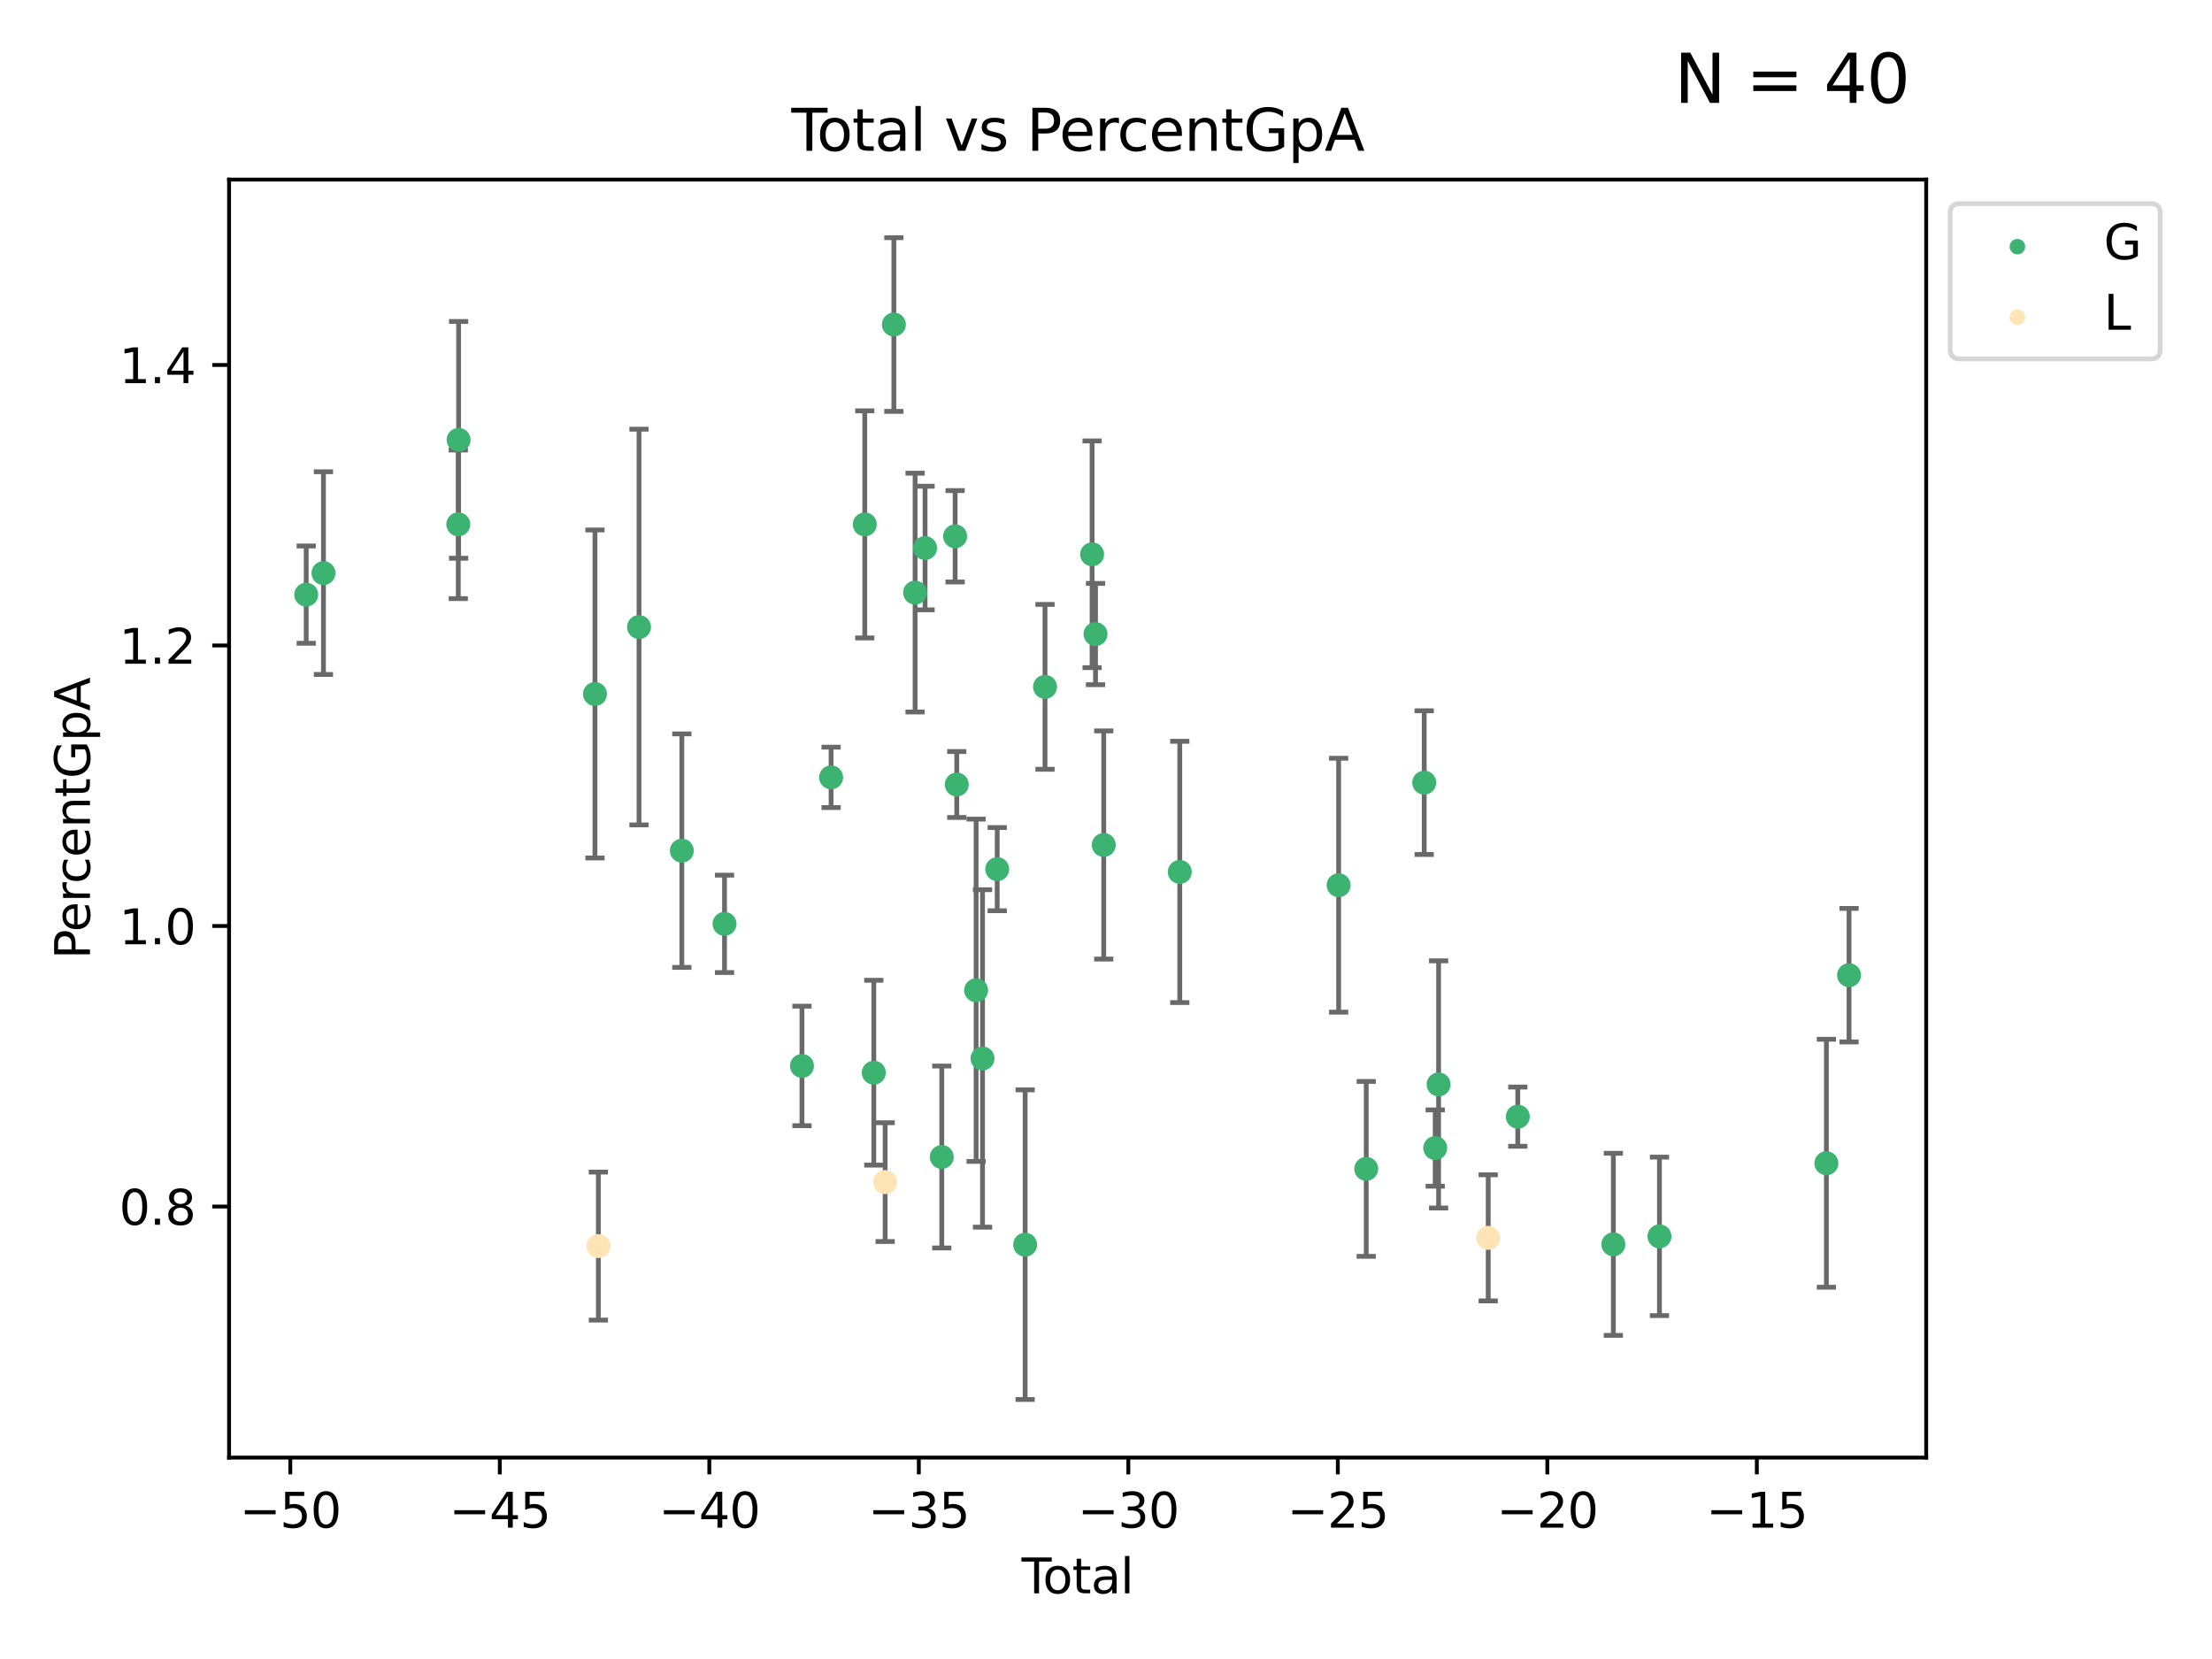<?xml version="1.0" encoding="utf-8" standalone="no"?>
<!DOCTYPE svg PUBLIC "-//W3C//DTD SVG 1.1//EN"
  "http://www.w3.org/Graphics/SVG/1.1/DTD/svg11.dtd">
<svg xmlns:xlink="http://www.w3.org/1999/xlink" width="460.8pt" height="345.6pt" viewBox="0 0 460.8 345.6" xmlns="http://www.w3.org/2000/svg" version="1.1">
 <defs>
  <style type="text/css">*{stroke-linejoin: round; stroke-linecap: butt}</style>
 </defs>
 <g id="figure_1">
  <g id="patch_1">
   <path d="M 0 345.6 
L 460.8 345.6 
L 460.8 0 
L 0 0 
z
" style="fill: #ffffff"/>
  </g>
  <g id="axes_1">
   <g id="patch_2">
    <path d="M 47.72 303.64 
L 401.26 303.64 
L 401.26 37.411 
L 47.72 37.411 
z
" style="fill: #ffffff"/>
   </g>
   <g id="PathCollection_1">
    <defs>
     <path id="ma5ce9d869f" d="M 0 1.118 
C 0.297 1.118 0.581 1 0.791 0.791 
C 1 0.581 1.118 0.297 1.118 0 
C 1.118 -0.297 1 -0.581 0.791 -0.791 
C 0.581 -1 0.297 -1.118 0 -1.118 
C -0.297 -1.118 -0.581 -1 -0.791 -0.791 
C -1 -0.581 -1.118 -0.297 -1.118 0 
C -1.118 0.297 -1 0.581 -0.791 0.791 
C -0.581 1 -0.297 1.118 0 1.118 
z
" style="stroke: #3cb371"/>
    </defs>
    <g clip-path="url(#pc5ca523299)">
     <use xlink:href="#ma5ce9d869f" x="63.79" y="123.872" style="fill: #3cb371; stroke: #3cb371"/>
     <use xlink:href="#ma5ce9d869f" x="67.381" y="119.387" style="fill: #3cb371; stroke: #3cb371"/>
     <use xlink:href="#ma5ce9d869f" x="95.468" y="109.229" style="fill: #3cb371; stroke: #3cb371"/>
     <use xlink:href="#ma5ce9d869f" x="95.535" y="91.63" style="fill: #3cb371; stroke: #3cb371"/>
     <use xlink:href="#ma5ce9d869f" x="123.943" y="144.568" style="fill: #3cb371; stroke: #3cb371"/>
     <use xlink:href="#ma5ce9d869f" x="133.118" y="130.623" style="fill: #3cb371; stroke: #3cb371"/>
     <use xlink:href="#ma5ce9d869f" x="142.038" y="177.207" style="fill: #3cb371; stroke: #3cb371"/>
     <use xlink:href="#ma5ce9d869f" x="150.931" y="192.454" style="fill: #3cb371; stroke: #3cb371"/>
     <use xlink:href="#ma5ce9d869f" x="167.065" y="222.054" style="fill: #3cb371; stroke: #3cb371"/>
     <use xlink:href="#ma5ce9d869f" x="173.134" y="161.938" style="fill: #3cb371; stroke: #3cb371"/>
     <use xlink:href="#ma5ce9d869f" x="180.151" y="109.24" style="fill: #3cb371; stroke: #3cb371"/>
     <use xlink:href="#ma5ce9d869f" x="182.029" y="223.459" style="fill: #3cb371; stroke: #3cb371"/>
     <use xlink:href="#ma5ce9d869f" x="186.208" y="67.604" style="fill: #3cb371; stroke: #3cb371"/>
     <use xlink:href="#ma5ce9d869f" x="190.633" y="123.449" style="fill: #3cb371; stroke: #3cb371"/>
     <use xlink:href="#ma5ce9d869f" x="192.708" y="114.166" style="fill: #3cb371; stroke: #3cb371"/>
     <use xlink:href="#ma5ce9d869f" x="196.189" y="241.024" style="fill: #3cb371; stroke: #3cb371"/>
     <use xlink:href="#ma5ce9d869f" x="198.97" y="111.717" style="fill: #3cb371; stroke: #3cb371"/>
     <use xlink:href="#ma5ce9d869f" x="199.313" y="163.427" style="fill: #3cb371; stroke: #3cb371"/>
     <use xlink:href="#ma5ce9d869f" x="203.342" y="206.291" style="fill: #3cb371; stroke: #3cb371"/>
     <use xlink:href="#ma5ce9d869f" x="204.675" y="220.493" style="fill: #3cb371; stroke: #3cb371"/>
     <use xlink:href="#ma5ce9d869f" x="207.737" y="181.058" style="fill: #3cb371; stroke: #3cb371"/>
     <use xlink:href="#ma5ce9d869f" x="213.553" y="259.29" style="fill: #3cb371; stroke: #3cb371"/>
     <use xlink:href="#ma5ce9d869f" x="217.694" y="143.083" style="fill: #3cb371; stroke: #3cb371"/>
     <use xlink:href="#ma5ce9d869f" x="227.504" y="115.469" style="fill: #3cb371; stroke: #3cb371"/>
     <use xlink:href="#ma5ce9d869f" x="228.216" y="132.085" style="fill: #3cb371; stroke: #3cb371"/>
     <use xlink:href="#ma5ce9d869f" x="229.931" y="176.025" style="fill: #3cb371; stroke: #3cb371"/>
     <use xlink:href="#ma5ce9d869f" x="245.768" y="181.639" style="fill: #3cb371; stroke: #3cb371"/>
     <use xlink:href="#ma5ce9d869f" x="278.862" y="184.404" style="fill: #3cb371; stroke: #3cb371"/>
     <use xlink:href="#ma5ce9d869f" x="284.612" y="243.496" style="fill: #3cb371; stroke: #3cb371"/>
     <use xlink:href="#ma5ce9d869f" x="296.691" y="163.037" style="fill: #3cb371; stroke: #3cb371"/>
     <use xlink:href="#ma5ce9d869f" x="298.981" y="239.157" style="fill: #3cb371; stroke: #3cb371"/>
     <use xlink:href="#ma5ce9d869f" x="299.686" y="225.904" style="fill: #3cb371; stroke: #3cb371"/>
     <use xlink:href="#ma5ce9d869f" x="316.184" y="232.623" style="fill: #3cb371; stroke: #3cb371"/>
     <use xlink:href="#ma5ce9d869f" x="336.092" y="259.217" style="fill: #3cb371; stroke: #3cb371"/>
     <use xlink:href="#ma5ce9d869f" x="345.697" y="257.557" style="fill: #3cb371; stroke: #3cb371"/>
     <use xlink:href="#ma5ce9d869f" x="380.469" y="242.326" style="fill: #3cb371; stroke: #3cb371"/>
     <use xlink:href="#ma5ce9d869f" x="385.19" y="203.147" style="fill: #3cb371; stroke: #3cb371"/>
    </g>
   </g>
   <g id="PathCollection_2">
    <defs>
     <path id="mb5cba0eeae" d="M 0 1.118 
C 0.297 1.118 0.581 1 0.791 0.791 
C 1 0.581 1.118 0.297 1.118 0 
C 1.118 -0.297 1 -0.581 0.791 -0.791 
C 0.581 -1 0.297 -1.118 0 -1.118 
C -0.297 -1.118 -0.581 -1 -0.791 -0.791 
C -1 -0.581 -1.118 -0.297 -1.118 0 
C -1.118 0.297 -1 0.581 -0.791 0.791 
C -0.581 1 -0.297 1.118 0 1.118 
z
" style="stroke: #ffe4b5"/>
    </defs>
    <g clip-path="url(#pc5ca523299)">
     <use xlink:href="#mb5cba0eeae" x="124.649" y="259.583" style="fill: #ffe4b5; stroke: #ffe4b5"/>
     <use xlink:href="#mb5cba0eeae" x="184.394" y="246.254" style="fill: #ffe4b5; stroke: #ffe4b5"/>
     <use xlink:href="#mb5cba0eeae" x="310.023" y="257.868" style="fill: #ffe4b5; stroke: #ffe4b5"/>
    </g>
   </g>
   <g id="matplotlib.axis_1">
    <g id="xtick_1">
     <g id="line2d_1">
      <defs>
       <path id="m03cae0787f" d="M 0 0 
L 0 3.5 
" style="stroke: #000000; stroke-width: 0.8"/>
      </defs>
      <g>
       <use xlink:href="#m03cae0787f" x="60.476" y="303.64" style="stroke: #000000; stroke-width: 0.8"/>
      </g>
     </g>
     <g id="text_1">
      <!-- −50 -->
      <g transform="translate(49.923 318.238)scale(0.1 -0.1)">
       <defs>
        <path id="DejaVuSans-2212" d="M 678 2272 
L 4684 2272 
L 4684 1741 
L 678 1741 
L 678 2272 
z
" transform="scale(0.016)"/>
        <path id="DejaVuSans-35" d="M 691 4666 
L 3169 4666 
L 3169 4134 
L 1269 4134 
L 1269 2991 
Q 1406 3038 1543 3061 
Q 1681 3084 1819 3084 
Q 2600 3084 3056 2656 
Q 3513 2228 3513 1497 
Q 3513 744 3044 326 
Q 2575 -91 1722 -91 
Q 1428 -91 1123 -41 
Q 819 9 494 109 
L 494 744 
Q 775 591 1075 516 
Q 1375 441 1709 441 
Q 2250 441 2565 725 
Q 2881 1009 2881 1497 
Q 2881 1984 2565 2268 
Q 2250 2553 1709 2553 
Q 1456 2553 1204 2497 
Q 953 2441 691 2322 
L 691 4666 
z
" transform="scale(0.016)"/>
        <path id="DejaVuSans-30" d="M 2034 4250 
Q 1547 4250 1301 3770 
Q 1056 3291 1056 2328 
Q 1056 1369 1301 889 
Q 1547 409 2034 409 
Q 2525 409 2770 889 
Q 3016 1369 3016 2328 
Q 3016 3291 2770 3770 
Q 2525 4250 2034 4250 
z
M 2034 4750 
Q 2819 4750 3233 4129 
Q 3647 3509 3647 2328 
Q 3647 1150 3233 529 
Q 2819 -91 2034 -91 
Q 1250 -91 836 529 
Q 422 1150 422 2328 
Q 422 3509 836 4129 
Q 1250 4750 2034 4750 
z
" transform="scale(0.016)"/>
       </defs>
       <use xlink:href="#DejaVuSans-2212"/>
       <use xlink:href="#DejaVuSans-35" x="83.789"/>
       <use xlink:href="#DejaVuSans-30" x="147.412"/>
      </g>
     </g>
    </g>
    <g id="xtick_2">
     <g id="line2d_2">
      <g>
       <use xlink:href="#m03cae0787f" x="104.119" y="303.64" style="stroke: #000000; stroke-width: 0.8"/>
      </g>
     </g>
     <g id="text_2">
      <!-- −45 -->
      <g transform="translate(93.567 318.238)scale(0.1 -0.1)">
       <defs>
        <path id="DejaVuSans-34" d="M 2419 4116 
L 825 1625 
L 2419 1625 
L 2419 4116 
z
M 2253 4666 
L 3047 4666 
L 3047 1625 
L 3713 1625 
L 3713 1100 
L 3047 1100 
L 3047 0 
L 2419 0 
L 2419 1100 
L 313 1100 
L 313 1709 
L 2253 4666 
z
" transform="scale(0.016)"/>
       </defs>
       <use xlink:href="#DejaVuSans-2212"/>
       <use xlink:href="#DejaVuSans-34" x="83.789"/>
       <use xlink:href="#DejaVuSans-35" x="147.412"/>
      </g>
     </g>
    </g>
    <g id="xtick_3">
     <g id="line2d_3">
      <g>
       <use xlink:href="#m03cae0787f" x="147.763" y="303.64" style="stroke: #000000; stroke-width: 0.8"/>
      </g>
     </g>
     <g id="text_3">
      <!-- −40 -->
      <g transform="translate(137.21 318.238)scale(0.1 -0.1)">
       <use xlink:href="#DejaVuSans-2212"/>
       <use xlink:href="#DejaVuSans-34" x="83.789"/>
       <use xlink:href="#DejaVuSans-30" x="147.412"/>
      </g>
     </g>
    </g>
    <g id="xtick_4">
     <g id="line2d_4">
      <g>
       <use xlink:href="#m03cae0787f" x="191.406" y="303.64" style="stroke: #000000; stroke-width: 0.8"/>
      </g>
     </g>
     <g id="text_4">
      <!-- −35 -->
      <g transform="translate(180.854 318.238)scale(0.1 -0.1)">
       <defs>
        <path id="DejaVuSans-33" d="M 2597 2516 
Q 3050 2419 3304 2112 
Q 3559 1806 3559 1356 
Q 3559 666 3084 287 
Q 2609 -91 1734 -91 
Q 1441 -91 1130 -33 
Q 819 25 488 141 
L 488 750 
Q 750 597 1062 519 
Q 1375 441 1716 441 
Q 2309 441 2620 675 
Q 2931 909 2931 1356 
Q 2931 1769 2642 2001 
Q 2353 2234 1838 2234 
L 1294 2234 
L 1294 2753 
L 1863 2753 
Q 2328 2753 2575 2939 
Q 2822 3125 2822 3475 
Q 2822 3834 2567 4026 
Q 2313 4219 1838 4219 
Q 1578 4219 1281 4162 
Q 984 4106 628 3988 
L 628 4550 
Q 988 4650 1302 4700 
Q 1616 4750 1894 4750 
Q 2613 4750 3031 4423 
Q 3450 4097 3450 3541 
Q 3450 3153 3228 2886 
Q 3006 2619 2597 2516 
z
" transform="scale(0.016)"/>
       </defs>
       <use xlink:href="#DejaVuSans-2212"/>
       <use xlink:href="#DejaVuSans-33" x="83.789"/>
       <use xlink:href="#DejaVuSans-35" x="147.412"/>
      </g>
     </g>
    </g>
    <g id="xtick_5">
     <g id="line2d_5">
      <g>
       <use xlink:href="#m03cae0787f" x="235.05" y="303.64" style="stroke: #000000; stroke-width: 0.8"/>
      </g>
     </g>
     <g id="text_5">
      <!-- −30 -->
      <g transform="translate(224.497 318.238)scale(0.1 -0.1)">
       <use xlink:href="#DejaVuSans-2212"/>
       <use xlink:href="#DejaVuSans-33" x="83.789"/>
       <use xlink:href="#DejaVuSans-30" x="147.412"/>
      </g>
     </g>
    </g>
    <g id="xtick_6">
     <g id="line2d_6">
      <g>
       <use xlink:href="#m03cae0787f" x="278.693" y="303.64" style="stroke: #000000; stroke-width: 0.8"/>
      </g>
     </g>
     <g id="text_6">
      <!-- −25 -->
      <g transform="translate(268.141 318.238)scale(0.1 -0.1)">
       <defs>
        <path id="DejaVuSans-32" d="M 1228 531 
L 3431 531 
L 3431 0 
L 469 0 
L 469 531 
Q 828 903 1448 1529 
Q 2069 2156 2228 2338 
Q 2531 2678 2651 2914 
Q 2772 3150 2772 3378 
Q 2772 3750 2511 3984 
Q 2250 4219 1831 4219 
Q 1534 4219 1204 4116 
Q 875 4013 500 3803 
L 500 4441 
Q 881 4594 1212 4672 
Q 1544 4750 1819 4750 
Q 2544 4750 2975 4387 
Q 3406 4025 3406 3419 
Q 3406 3131 3298 2873 
Q 3191 2616 2906 2266 
Q 2828 2175 2409 1742 
Q 1991 1309 1228 531 
z
" transform="scale(0.016)"/>
       </defs>
       <use xlink:href="#DejaVuSans-2212"/>
       <use xlink:href="#DejaVuSans-32" x="83.789"/>
       <use xlink:href="#DejaVuSans-35" x="147.412"/>
      </g>
     </g>
    </g>
    <g id="xtick_7">
     <g id="line2d_7">
      <g>
       <use xlink:href="#m03cae0787f" x="322.336" y="303.64" style="stroke: #000000; stroke-width: 0.8"/>
      </g>
     </g>
     <g id="text_7">
      <!-- −20 -->
      <g transform="translate(311.784 318.238)scale(0.1 -0.1)">
       <use xlink:href="#DejaVuSans-2212"/>
       <use xlink:href="#DejaVuSans-32" x="83.789"/>
       <use xlink:href="#DejaVuSans-30" x="147.412"/>
      </g>
     </g>
    </g>
    <g id="xtick_8">
     <g id="line2d_8">
      <g>
       <use xlink:href="#m03cae0787f" x="365.98" y="303.64" style="stroke: #000000; stroke-width: 0.8"/>
      </g>
     </g>
     <g id="text_8">
      <!-- −15 -->
      <g transform="translate(355.428 318.238)scale(0.1 -0.1)">
       <defs>
        <path id="DejaVuSans-31" d="M 794 531 
L 1825 531 
L 1825 4091 
L 703 3866 
L 703 4441 
L 1819 4666 
L 2450 4666 
L 2450 531 
L 3481 531 
L 3481 0 
L 794 0 
L 794 531 
z
" transform="scale(0.016)"/>
       </defs>
       <use xlink:href="#DejaVuSans-2212"/>
       <use xlink:href="#DejaVuSans-31" x="83.789"/>
       <use xlink:href="#DejaVuSans-35" x="147.412"/>
      </g>
     </g>
    </g>
    <g id="text_9">
     <!-- Total -->
     <g transform="translate(212.813 331.917)scale(0.1 -0.1)">
      <defs>
       <path id="DejaVuSans-54" d="M -19 4666 
L 3928 4666 
L 3928 4134 
L 2272 4134 
L 2272 0 
L 1638 0 
L 1638 4134 
L -19 4134 
L -19 4666 
z
" transform="scale(0.016)"/>
       <path id="DejaVuSans-6f" d="M 1959 3097 
Q 1497 3097 1228 2736 
Q 959 2375 959 1747 
Q 959 1119 1226 758 
Q 1494 397 1959 397 
Q 2419 397 2687 759 
Q 2956 1122 2956 1747 
Q 2956 2369 2687 2733 
Q 2419 3097 1959 3097 
z
M 1959 3584 
Q 2709 3584 3137 3096 
Q 3566 2609 3566 1747 
Q 3566 888 3137 398 
Q 2709 -91 1959 -91 
Q 1206 -91 779 398 
Q 353 888 353 1747 
Q 353 2609 779 3096 
Q 1206 3584 1959 3584 
z
" transform="scale(0.016)"/>
       <path id="DejaVuSans-74" d="M 1172 4494 
L 1172 3500 
L 2356 3500 
L 2356 3053 
L 1172 3053 
L 1172 1153 
Q 1172 725 1289 603 
Q 1406 481 1766 481 
L 2356 481 
L 2356 0 
L 1766 0 
Q 1100 0 847 248 
Q 594 497 594 1153 
L 594 3053 
L 172 3053 
L 172 3500 
L 594 3500 
L 594 4494 
L 1172 4494 
z
" transform="scale(0.016)"/>
       <path id="DejaVuSans-61" d="M 2194 1759 
Q 1497 1759 1228 1600 
Q 959 1441 959 1056 
Q 959 750 1161 570 
Q 1363 391 1709 391 
Q 2188 391 2477 730 
Q 2766 1069 2766 1631 
L 2766 1759 
L 2194 1759 
z
M 3341 1997 
L 3341 0 
L 2766 0 
L 2766 531 
Q 2569 213 2275 61 
Q 1981 -91 1556 -91 
Q 1019 -91 701 211 
Q 384 513 384 1019 
Q 384 1609 779 1909 
Q 1175 2209 1959 2209 
L 2766 2209 
L 2766 2266 
Q 2766 2663 2505 2880 
Q 2244 3097 1772 3097 
Q 1472 3097 1187 3025 
Q 903 2953 641 2809 
L 641 3341 
Q 956 3463 1253 3523 
Q 1550 3584 1831 3584 
Q 2591 3584 2966 3190 
Q 3341 2797 3341 1997 
z
" transform="scale(0.016)"/>
       <path id="DejaVuSans-6c" d="M 603 4863 
L 1178 4863 
L 1178 0 
L 603 0 
L 603 4863 
z
" transform="scale(0.016)"/>
      </defs>
      <use xlink:href="#DejaVuSans-54"/>
      <use xlink:href="#DejaVuSans-6f" x="44.084"/>
      <use xlink:href="#DejaVuSans-74" x="105.266"/>
      <use xlink:href="#DejaVuSans-61" x="144.475"/>
      <use xlink:href="#DejaVuSans-6c" x="205.754"/>
     </g>
    </g>
   </g>
   <g id="matplotlib.axis_2">
    <g id="ytick_1">
     <g id="line2d_9">
      <defs>
       <path id="mda17c8a460" d="M 0 0 
L -3.5 0 
" style="stroke: #000000; stroke-width: 0.8"/>
      </defs>
      <g>
       <use xlink:href="#mda17c8a460" x="47.72" y="251.345" style="stroke: #000000; stroke-width: 0.8"/>
      </g>
     </g>
     <g id="text_10">
      <!-- 0.8 -->
      <g transform="translate(24.817 255.144)scale(0.1 -0.1)">
       <defs>
        <path id="DejaVuSans-2e" d="M 684 794 
L 1344 794 
L 1344 0 
L 684 0 
L 684 794 
z
" transform="scale(0.016)"/>
        <path id="DejaVuSans-38" d="M 2034 2216 
Q 1584 2216 1326 1975 
Q 1069 1734 1069 1313 
Q 1069 891 1326 650 
Q 1584 409 2034 409 
Q 2484 409 2743 651 
Q 3003 894 3003 1313 
Q 3003 1734 2745 1975 
Q 2488 2216 2034 2216 
z
M 1403 2484 
Q 997 2584 770 2862 
Q 544 3141 544 3541 
Q 544 4100 942 4425 
Q 1341 4750 2034 4750 
Q 2731 4750 3128 4425 
Q 3525 4100 3525 3541 
Q 3525 3141 3298 2862 
Q 3072 2584 2669 2484 
Q 3125 2378 3379 2068 
Q 3634 1759 3634 1313 
Q 3634 634 3220 271 
Q 2806 -91 2034 -91 
Q 1263 -91 848 271 
Q 434 634 434 1313 
Q 434 1759 690 2068 
Q 947 2378 1403 2484 
z
M 1172 3481 
Q 1172 3119 1398 2916 
Q 1625 2713 2034 2713 
Q 2441 2713 2670 2916 
Q 2900 3119 2900 3481 
Q 2900 3844 2670 4047 
Q 2441 4250 2034 4250 
Q 1625 4250 1398 4047 
Q 1172 3844 1172 3481 
z
" transform="scale(0.016)"/>
       </defs>
       <use xlink:href="#DejaVuSans-30"/>
       <use xlink:href="#DejaVuSans-2e" x="63.623"/>
       <use xlink:href="#DejaVuSans-38" x="95.41"/>
      </g>
     </g>
    </g>
    <g id="ytick_2">
     <g id="line2d_10">
      <g>
       <use xlink:href="#mda17c8a460" x="47.72" y="192.906" style="stroke: #000000; stroke-width: 0.8"/>
      </g>
     </g>
     <g id="text_11">
      <!-- 1.0 -->
      <g transform="translate(24.817 196.705)scale(0.1 -0.1)">
       <use xlink:href="#DejaVuSans-31"/>
       <use xlink:href="#DejaVuSans-2e" x="63.623"/>
       <use xlink:href="#DejaVuSans-30" x="95.41"/>
      </g>
     </g>
    </g>
    <g id="ytick_3">
     <g id="line2d_11">
      <g>
       <use xlink:href="#mda17c8a460" x="47.72" y="134.466" style="stroke: #000000; stroke-width: 0.8"/>
      </g>
     </g>
     <g id="text_12">
      <!-- 1.2 -->
      <g transform="translate(24.817 138.266)scale(0.1 -0.1)">
       <use xlink:href="#DejaVuSans-31"/>
       <use xlink:href="#DejaVuSans-2e" x="63.623"/>
       <use xlink:href="#DejaVuSans-32" x="95.41"/>
      </g>
     </g>
    </g>
    <g id="ytick_4">
     <g id="line2d_12">
      <g>
       <use xlink:href="#mda17c8a460" x="47.72" y="76.027" style="stroke: #000000; stroke-width: 0.8"/>
      </g>
     </g>
     <g id="text_13">
      <!-- 1.4 -->
      <g transform="translate(24.817 79.826)scale(0.1 -0.1)">
       <use xlink:href="#DejaVuSans-31"/>
       <use xlink:href="#DejaVuSans-2e" x="63.623"/>
       <use xlink:href="#DejaVuSans-34" x="95.41"/>
      </g>
     </g>
    </g>
    <g id="text_14">
     <!-- PercentGpA -->
     <g transform="translate(18.737 199.802)rotate(-90)scale(0.1 -0.1)">
      <defs>
       <path id="DejaVuSans-50" d="M 1259 4147 
L 1259 2394 
L 2053 2394 
Q 2494 2394 2734 2622 
Q 2975 2850 2975 3272 
Q 2975 3691 2734 3919 
Q 2494 4147 2053 4147 
L 1259 4147 
z
M 628 4666 
L 2053 4666 
Q 2838 4666 3239 4311 
Q 3641 3956 3641 3272 
Q 3641 2581 3239 2228 
Q 2838 1875 2053 1875 
L 1259 1875 
L 1259 0 
L 628 0 
L 628 4666 
z
" transform="scale(0.016)"/>
       <path id="DejaVuSans-65" d="M 3597 1894 
L 3597 1613 
L 953 1613 
Q 991 1019 1311 708 
Q 1631 397 2203 397 
Q 2534 397 2845 478 
Q 3156 559 3463 722 
L 3463 178 
Q 3153 47 2828 -22 
Q 2503 -91 2169 -91 
Q 1331 -91 842 396 
Q 353 884 353 1716 
Q 353 2575 817 3079 
Q 1281 3584 2069 3584 
Q 2775 3584 3186 3129 
Q 3597 2675 3597 1894 
z
M 3022 2063 
Q 3016 2534 2758 2815 
Q 2500 3097 2075 3097 
Q 1594 3097 1305 2825 
Q 1016 2553 972 2059 
L 3022 2063 
z
" transform="scale(0.016)"/>
       <path id="DejaVuSans-72" d="M 2631 2963 
Q 2534 3019 2420 3045 
Q 2306 3072 2169 3072 
Q 1681 3072 1420 2755 
Q 1159 2438 1159 1844 
L 1159 0 
L 581 0 
L 581 3500 
L 1159 3500 
L 1159 2956 
Q 1341 3275 1631 3429 
Q 1922 3584 2338 3584 
Q 2397 3584 2469 3576 
Q 2541 3569 2628 3553 
L 2631 2963 
z
" transform="scale(0.016)"/>
       <path id="DejaVuSans-63" d="M 3122 3366 
L 3122 2828 
Q 2878 2963 2633 3030 
Q 2388 3097 2138 3097 
Q 1578 3097 1268 2742 
Q 959 2388 959 1747 
Q 959 1106 1268 751 
Q 1578 397 2138 397 
Q 2388 397 2633 464 
Q 2878 531 3122 666 
L 3122 134 
Q 2881 22 2623 -34 
Q 2366 -91 2075 -91 
Q 1284 -91 818 406 
Q 353 903 353 1747 
Q 353 2603 823 3093 
Q 1294 3584 2113 3584 
Q 2378 3584 2631 3529 
Q 2884 3475 3122 3366 
z
" transform="scale(0.016)"/>
       <path id="DejaVuSans-6e" d="M 3513 2113 
L 3513 0 
L 2938 0 
L 2938 2094 
Q 2938 2591 2744 2837 
Q 2550 3084 2163 3084 
Q 1697 3084 1428 2787 
Q 1159 2491 1159 1978 
L 1159 0 
L 581 0 
L 581 3500 
L 1159 3500 
L 1159 2956 
Q 1366 3272 1645 3428 
Q 1925 3584 2291 3584 
Q 2894 3584 3203 3211 
Q 3513 2838 3513 2113 
z
" transform="scale(0.016)"/>
       <path id="DejaVuSans-47" d="M 3809 666 
L 3809 1919 
L 2778 1919 
L 2778 2438 
L 4434 2438 
L 4434 434 
Q 4069 175 3628 42 
Q 3188 -91 2688 -91 
Q 1594 -91 976 548 
Q 359 1188 359 2328 
Q 359 3472 976 4111 
Q 1594 4750 2688 4750 
Q 3144 4750 3555 4637 
Q 3966 4525 4313 4306 
L 4313 3634 
Q 3963 3931 3569 4081 
Q 3175 4231 2741 4231 
Q 1884 4231 1454 3753 
Q 1025 3275 1025 2328 
Q 1025 1384 1454 906 
Q 1884 428 2741 428 
Q 3075 428 3337 486 
Q 3600 544 3809 666 
z
" transform="scale(0.016)"/>
       <path id="DejaVuSans-70" d="M 1159 525 
L 1159 -1331 
L 581 -1331 
L 581 3500 
L 1159 3500 
L 1159 2969 
Q 1341 3281 1617 3432 
Q 1894 3584 2278 3584 
Q 2916 3584 3314 3078 
Q 3713 2572 3713 1747 
Q 3713 922 3314 415 
Q 2916 -91 2278 -91 
Q 1894 -91 1617 61 
Q 1341 213 1159 525 
z
M 3116 1747 
Q 3116 2381 2855 2742 
Q 2594 3103 2138 3103 
Q 1681 3103 1420 2742 
Q 1159 2381 1159 1747 
Q 1159 1113 1420 752 
Q 1681 391 2138 391 
Q 2594 391 2855 752 
Q 3116 1113 3116 1747 
z
" transform="scale(0.016)"/>
       <path id="DejaVuSans-41" d="M 2188 4044 
L 1331 1722 
L 3047 1722 
L 2188 4044 
z
M 1831 4666 
L 2547 4666 
L 4325 0 
L 3669 0 
L 3244 1197 
L 1141 1197 
L 716 0 
L 50 0 
L 1831 4666 
z
" transform="scale(0.016)"/>
      </defs>
      <use xlink:href="#DejaVuSans-50"/>
      <use xlink:href="#DejaVuSans-65" x="56.678"/>
      <use xlink:href="#DejaVuSans-72" x="118.201"/>
      <use xlink:href="#DejaVuSans-63" x="157.064"/>
      <use xlink:href="#DejaVuSans-65" x="212.045"/>
      <use xlink:href="#DejaVuSans-6e" x="273.568"/>
      <use xlink:href="#DejaVuSans-74" x="336.947"/>
      <use xlink:href="#DejaVuSans-47" x="376.156"/>
      <use xlink:href="#DejaVuSans-70" x="453.646"/>
      <use xlink:href="#DejaVuSans-41" x="517.123"/>
     </g>
    </g>
   </g>
   <g id="LineCollection_1">
    <path d="M 63.79 134.006 
L 63.79 113.739 
" clip-path="url(#pc5ca523299)" style="fill: none; stroke: #696969"/>
    <path d="M 67.381 140.499 
L 67.381 98.276 
" clip-path="url(#pc5ca523299)" style="fill: none; stroke: #696969"/>
    <path d="M 95.468 124.708 
L 95.468 93.749 
" clip-path="url(#pc5ca523299)" style="fill: none; stroke: #696969"/>
    <path d="M 95.535 116.295 
L 95.535 66.966 
" clip-path="url(#pc5ca523299)" style="fill: none; stroke: #696969"/>
    <path d="M 123.943 178.735 
L 123.943 110.4 
" clip-path="url(#pc5ca523299)" style="fill: none; stroke: #696969"/>
    <path d="M 133.118 171.838 
L 133.118 89.409 
" clip-path="url(#pc5ca523299)" style="fill: none; stroke: #696969"/>
    <path d="M 142.038 201.529 
L 142.038 152.885 
" clip-path="url(#pc5ca523299)" style="fill: none; stroke: #696969"/>
    <path d="M 150.931 202.597 
L 150.931 182.311 
" clip-path="url(#pc5ca523299)" style="fill: none; stroke: #696969"/>
    <path d="M 167.065 234.504 
L 167.065 209.603 
" clip-path="url(#pc5ca523299)" style="fill: none; stroke: #696969"/>
    <path d="M 173.134 168.232 
L 173.134 155.644 
" clip-path="url(#pc5ca523299)" style="fill: none; stroke: #696969"/>
    <path d="M 180.151 132.894 
L 180.151 85.586 
" clip-path="url(#pc5ca523299)" style="fill: none; stroke: #696969"/>
    <path d="M 182.029 242.714 
L 182.029 204.204 
" clip-path="url(#pc5ca523299)" style="fill: none; stroke: #696969"/>
    <path d="M 186.208 85.696 
L 186.208 49.513 
" clip-path="url(#pc5ca523299)" style="fill: none; stroke: #696969"/>
    <path d="M 190.633 148.326 
L 190.633 98.572 
" clip-path="url(#pc5ca523299)" style="fill: none; stroke: #696969"/>
    <path d="M 192.708 127.041 
L 192.708 101.292 
" clip-path="url(#pc5ca523299)" style="fill: none; stroke: #696969"/>
    <path d="M 196.189 259.972 
L 196.189 222.077 
" clip-path="url(#pc5ca523299)" style="fill: none; stroke: #696969"/>
    <path d="M 198.97 121.236 
L 198.97 102.198 
" clip-path="url(#pc5ca523299)" style="fill: none; stroke: #696969"/>
    <path d="M 199.313 170.292 
L 199.313 156.562 
" clip-path="url(#pc5ca523299)" style="fill: none; stroke: #696969"/>
    <path d="M 203.342 241.942 
L 203.342 170.64 
" clip-path="url(#pc5ca523299)" style="fill: none; stroke: #696969"/>
    <path d="M 204.675 255.64 
L 204.675 185.347 
" clip-path="url(#pc5ca523299)" style="fill: none; stroke: #696969"/>
    <path d="M 207.737 189.72 
L 207.737 172.397 
" clip-path="url(#pc5ca523299)" style="fill: none; stroke: #696969"/>
    <path d="M 213.553 291.539 
L 213.553 227.042 
" clip-path="url(#pc5ca523299)" style="fill: none; stroke: #696969"/>
    <path d="M 217.694 160.254 
L 217.694 125.911 
" clip-path="url(#pc5ca523299)" style="fill: none; stroke: #696969"/>
    <path d="M 227.504 139.085 
L 227.504 91.853 
" clip-path="url(#pc5ca523299)" style="fill: none; stroke: #696969"/>
    <path d="M 228.216 142.634 
L 228.216 121.535 
" clip-path="url(#pc5ca523299)" style="fill: none; stroke: #696969"/>
    <path d="M 229.931 199.792 
L 229.931 152.259 
" clip-path="url(#pc5ca523299)" style="fill: none; stroke: #696969"/>
    <path d="M 245.768 208.854 
L 245.768 154.425 
" clip-path="url(#pc5ca523299)" style="fill: none; stroke: #696969"/>
    <path d="M 278.862 210.849 
L 278.862 157.959 
" clip-path="url(#pc5ca523299)" style="fill: none; stroke: #696969"/>
    <path d="M 284.612 261.714 
L 284.612 225.278 
" clip-path="url(#pc5ca523299)" style="fill: none; stroke: #696969"/>
    <path d="M 296.691 178.003 
L 296.691 148.071 
" clip-path="url(#pc5ca523299)" style="fill: none; stroke: #696969"/>
    <path d="M 298.981 247.104 
L 298.981 231.211 
" clip-path="url(#pc5ca523299)" style="fill: none; stroke: #696969"/>
    <path d="M 299.686 251.648 
L 299.686 200.159 
" clip-path="url(#pc5ca523299)" style="fill: none; stroke: #696969"/>
    <path d="M 316.184 238.789 
L 316.184 226.456 
" clip-path="url(#pc5ca523299)" style="fill: none; stroke: #696969"/>
    <path d="M 336.092 278.186 
L 336.092 240.248 
" clip-path="url(#pc5ca523299)" style="fill: none; stroke: #696969"/>
    <path d="M 345.697 274.068 
L 345.697 241.045 
" clip-path="url(#pc5ca523299)" style="fill: none; stroke: #696969"/>
    <path d="M 380.469 268.152 
L 380.469 216.5 
" clip-path="url(#pc5ca523299)" style="fill: none; stroke: #696969"/>
    <path d="M 385.19 217.056 
L 385.19 189.239 
" clip-path="url(#pc5ca523299)" style="fill: none; stroke: #696969"/>
   </g>
   <g id="line2d_13">
    <defs>
     <path id="me311475cb1" d="M 2 0 
L -2 -0 
" style="stroke: #696969"/>
    </defs>
    <g clip-path="url(#pc5ca523299)">
     <use xlink:href="#me311475cb1" x="63.79" y="134.006" style="fill: #696969; stroke: #696969"/>
     <use xlink:href="#me311475cb1" x="67.381" y="140.499" style="fill: #696969; stroke: #696969"/>
     <use xlink:href="#me311475cb1" x="95.468" y="124.708" style="fill: #696969; stroke: #696969"/>
     <use xlink:href="#me311475cb1" x="95.535" y="116.295" style="fill: #696969; stroke: #696969"/>
     <use xlink:href="#me311475cb1" x="123.943" y="178.735" style="fill: #696969; stroke: #696969"/>
     <use xlink:href="#me311475cb1" x="133.118" y="171.838" style="fill: #696969; stroke: #696969"/>
     <use xlink:href="#me311475cb1" x="142.038" y="201.529" style="fill: #696969; stroke: #696969"/>
     <use xlink:href="#me311475cb1" x="150.931" y="202.597" style="fill: #696969; stroke: #696969"/>
     <use xlink:href="#me311475cb1" x="167.065" y="234.504" style="fill: #696969; stroke: #696969"/>
     <use xlink:href="#me311475cb1" x="173.134" y="168.232" style="fill: #696969; stroke: #696969"/>
     <use xlink:href="#me311475cb1" x="180.151" y="132.894" style="fill: #696969; stroke: #696969"/>
     <use xlink:href="#me311475cb1" x="182.029" y="242.714" style="fill: #696969; stroke: #696969"/>
     <use xlink:href="#me311475cb1" x="186.208" y="85.696" style="fill: #696969; stroke: #696969"/>
     <use xlink:href="#me311475cb1" x="190.633" y="148.326" style="fill: #696969; stroke: #696969"/>
     <use xlink:href="#me311475cb1" x="192.708" y="127.041" style="fill: #696969; stroke: #696969"/>
     <use xlink:href="#me311475cb1" x="196.189" y="259.972" style="fill: #696969; stroke: #696969"/>
     <use xlink:href="#me311475cb1" x="198.97" y="121.236" style="fill: #696969; stroke: #696969"/>
     <use xlink:href="#me311475cb1" x="199.313" y="170.292" style="fill: #696969; stroke: #696969"/>
     <use xlink:href="#me311475cb1" x="203.342" y="241.942" style="fill: #696969; stroke: #696969"/>
     <use xlink:href="#me311475cb1" x="204.675" y="255.64" style="fill: #696969; stroke: #696969"/>
     <use xlink:href="#me311475cb1" x="207.737" y="189.72" style="fill: #696969; stroke: #696969"/>
     <use xlink:href="#me311475cb1" x="213.553" y="291.539" style="fill: #696969; stroke: #696969"/>
     <use xlink:href="#me311475cb1" x="217.694" y="160.254" style="fill: #696969; stroke: #696969"/>
     <use xlink:href="#me311475cb1" x="227.504" y="139.085" style="fill: #696969; stroke: #696969"/>
     <use xlink:href="#me311475cb1" x="228.216" y="142.634" style="fill: #696969; stroke: #696969"/>
     <use xlink:href="#me311475cb1" x="229.931" y="199.792" style="fill: #696969; stroke: #696969"/>
     <use xlink:href="#me311475cb1" x="245.768" y="208.854" style="fill: #696969; stroke: #696969"/>
     <use xlink:href="#me311475cb1" x="278.862" y="210.849" style="fill: #696969; stroke: #696969"/>
     <use xlink:href="#me311475cb1" x="284.612" y="261.714" style="fill: #696969; stroke: #696969"/>
     <use xlink:href="#me311475cb1" x="296.691" y="178.003" style="fill: #696969; stroke: #696969"/>
     <use xlink:href="#me311475cb1" x="298.981" y="247.104" style="fill: #696969; stroke: #696969"/>
     <use xlink:href="#me311475cb1" x="299.686" y="251.648" style="fill: #696969; stroke: #696969"/>
     <use xlink:href="#me311475cb1" x="316.184" y="238.789" style="fill: #696969; stroke: #696969"/>
     <use xlink:href="#me311475cb1" x="336.092" y="278.186" style="fill: #696969; stroke: #696969"/>
     <use xlink:href="#me311475cb1" x="345.697" y="274.068" style="fill: #696969; stroke: #696969"/>
     <use xlink:href="#me311475cb1" x="380.469" y="268.152" style="fill: #696969; stroke: #696969"/>
     <use xlink:href="#me311475cb1" x="385.19" y="217.056" style="fill: #696969; stroke: #696969"/>
    </g>
   </g>
   <g id="line2d_14">
    <g clip-path="url(#pc5ca523299)">
     <use xlink:href="#me311475cb1" x="63.79" y="113.739" style="fill: #696969; stroke: #696969"/>
     <use xlink:href="#me311475cb1" x="67.381" y="98.276" style="fill: #696969; stroke: #696969"/>
     <use xlink:href="#me311475cb1" x="95.468" y="93.749" style="fill: #696969; stroke: #696969"/>
     <use xlink:href="#me311475cb1" x="95.535" y="66.966" style="fill: #696969; stroke: #696969"/>
     <use xlink:href="#me311475cb1" x="123.943" y="110.4" style="fill: #696969; stroke: #696969"/>
     <use xlink:href="#me311475cb1" x="133.118" y="89.409" style="fill: #696969; stroke: #696969"/>
     <use xlink:href="#me311475cb1" x="142.038" y="152.885" style="fill: #696969; stroke: #696969"/>
     <use xlink:href="#me311475cb1" x="150.931" y="182.311" style="fill: #696969; stroke: #696969"/>
     <use xlink:href="#me311475cb1" x="167.065" y="209.603" style="fill: #696969; stroke: #696969"/>
     <use xlink:href="#me311475cb1" x="173.134" y="155.644" style="fill: #696969; stroke: #696969"/>
     <use xlink:href="#me311475cb1" x="180.151" y="85.586" style="fill: #696969; stroke: #696969"/>
     <use xlink:href="#me311475cb1" x="182.029" y="204.204" style="fill: #696969; stroke: #696969"/>
     <use xlink:href="#me311475cb1" x="186.208" y="49.513" style="fill: #696969; stroke: #696969"/>
     <use xlink:href="#me311475cb1" x="190.633" y="98.572" style="fill: #696969; stroke: #696969"/>
     <use xlink:href="#me311475cb1" x="192.708" y="101.292" style="fill: #696969; stroke: #696969"/>
     <use xlink:href="#me311475cb1" x="196.189" y="222.077" style="fill: #696969; stroke: #696969"/>
     <use xlink:href="#me311475cb1" x="198.97" y="102.198" style="fill: #696969; stroke: #696969"/>
     <use xlink:href="#me311475cb1" x="199.313" y="156.562" style="fill: #696969; stroke: #696969"/>
     <use xlink:href="#me311475cb1" x="203.342" y="170.64" style="fill: #696969; stroke: #696969"/>
     <use xlink:href="#me311475cb1" x="204.675" y="185.347" style="fill: #696969; stroke: #696969"/>
     <use xlink:href="#me311475cb1" x="207.737" y="172.397" style="fill: #696969; stroke: #696969"/>
     <use xlink:href="#me311475cb1" x="213.553" y="227.042" style="fill: #696969; stroke: #696969"/>
     <use xlink:href="#me311475cb1" x="217.694" y="125.911" style="fill: #696969; stroke: #696969"/>
     <use xlink:href="#me311475cb1" x="227.504" y="91.853" style="fill: #696969; stroke: #696969"/>
     <use xlink:href="#me311475cb1" x="228.216" y="121.535" style="fill: #696969; stroke: #696969"/>
     <use xlink:href="#me311475cb1" x="229.931" y="152.259" style="fill: #696969; stroke: #696969"/>
     <use xlink:href="#me311475cb1" x="245.768" y="154.425" style="fill: #696969; stroke: #696969"/>
     <use xlink:href="#me311475cb1" x="278.862" y="157.959" style="fill: #696969; stroke: #696969"/>
     <use xlink:href="#me311475cb1" x="284.612" y="225.278" style="fill: #696969; stroke: #696969"/>
     <use xlink:href="#me311475cb1" x="296.691" y="148.071" style="fill: #696969; stroke: #696969"/>
     <use xlink:href="#me311475cb1" x="298.981" y="231.211" style="fill: #696969; stroke: #696969"/>
     <use xlink:href="#me311475cb1" x="299.686" y="200.159" style="fill: #696969; stroke: #696969"/>
     <use xlink:href="#me311475cb1" x="316.184" y="226.456" style="fill: #696969; stroke: #696969"/>
     <use xlink:href="#me311475cb1" x="336.092" y="240.248" style="fill: #696969; stroke: #696969"/>
     <use xlink:href="#me311475cb1" x="345.697" y="241.045" style="fill: #696969; stroke: #696969"/>
     <use xlink:href="#me311475cb1" x="380.469" y="216.5" style="fill: #696969; stroke: #696969"/>
     <use xlink:href="#me311475cb1" x="385.19" y="189.239" style="fill: #696969; stroke: #696969"/>
    </g>
   </g>
   <g id="LineCollection_2">
    <path d="M 124.649 274.998 
L 124.649 244.168 
" clip-path="url(#pc5ca523299)" style="fill: none; stroke: #696969"/>
    <path d="M 184.394 258.628 
L 184.394 233.88 
" clip-path="url(#pc5ca523299)" style="fill: none; stroke: #696969"/>
    <path d="M 310.023 271 
L 310.023 244.735 
" clip-path="url(#pc5ca523299)" style="fill: none; stroke: #696969"/>
   </g>
   <g id="line2d_15">
    <g clip-path="url(#pc5ca523299)">
     <use xlink:href="#me311475cb1" x="124.649" y="274.998" style="fill: #696969; stroke: #696969"/>
     <use xlink:href="#me311475cb1" x="184.394" y="258.628" style="fill: #696969; stroke: #696969"/>
     <use xlink:href="#me311475cb1" x="310.023" y="271" style="fill: #696969; stroke: #696969"/>
    </g>
   </g>
   <g id="line2d_16">
    <g clip-path="url(#pc5ca523299)">
     <use xlink:href="#me311475cb1" x="124.649" y="244.168" style="fill: #696969; stroke: #696969"/>
     <use xlink:href="#me311475cb1" x="184.394" y="233.88" style="fill: #696969; stroke: #696969"/>
     <use xlink:href="#me311475cb1" x="310.023" y="244.735" style="fill: #696969; stroke: #696969"/>
    </g>
   </g>
   <g id="line2d_17">
    <defs>
     <path id="m39dba2913a" d="M 0 2 
C 0.53 2 1.039 1.789 1.414 1.414 
C 1.789 1.039 2 0.53 2 0 
C 2 -0.53 1.789 -1.039 1.414 -1.414 
C 1.039 -1.789 0.53 -2 0 -2 
C -0.53 -2 -1.039 -1.789 -1.414 -1.414 
C -1.789 -1.039 -2 -0.53 -2 0 
C -2 0.53 -1.789 1.039 -1.414 1.414 
C -1.039 1.789 -0.53 2 0 2 
z
" style="stroke: #3cb371"/>
    </defs>
    <g clip-path="url(#pc5ca523299)">
     <use xlink:href="#m39dba2913a" x="63.79" y="123.872" style="fill: #3cb371; stroke: #3cb371"/>
     <use xlink:href="#m39dba2913a" x="67.381" y="119.387" style="fill: #3cb371; stroke: #3cb371"/>
     <use xlink:href="#m39dba2913a" x="95.468" y="109.229" style="fill: #3cb371; stroke: #3cb371"/>
     <use xlink:href="#m39dba2913a" x="95.535" y="91.63" style="fill: #3cb371; stroke: #3cb371"/>
     <use xlink:href="#m39dba2913a" x="123.943" y="144.568" style="fill: #3cb371; stroke: #3cb371"/>
     <use xlink:href="#m39dba2913a" x="133.118" y="130.623" style="fill: #3cb371; stroke: #3cb371"/>
     <use xlink:href="#m39dba2913a" x="142.038" y="177.207" style="fill: #3cb371; stroke: #3cb371"/>
     <use xlink:href="#m39dba2913a" x="150.931" y="192.454" style="fill: #3cb371; stroke: #3cb371"/>
     <use xlink:href="#m39dba2913a" x="167.065" y="222.054" style="fill: #3cb371; stroke: #3cb371"/>
     <use xlink:href="#m39dba2913a" x="173.134" y="161.938" style="fill: #3cb371; stroke: #3cb371"/>
     <use xlink:href="#m39dba2913a" x="180.151" y="109.24" style="fill: #3cb371; stroke: #3cb371"/>
     <use xlink:href="#m39dba2913a" x="182.029" y="223.459" style="fill: #3cb371; stroke: #3cb371"/>
     <use xlink:href="#m39dba2913a" x="186.208" y="67.604" style="fill: #3cb371; stroke: #3cb371"/>
     <use xlink:href="#m39dba2913a" x="190.633" y="123.449" style="fill: #3cb371; stroke: #3cb371"/>
     <use xlink:href="#m39dba2913a" x="192.708" y="114.166" style="fill: #3cb371; stroke: #3cb371"/>
     <use xlink:href="#m39dba2913a" x="196.189" y="241.024" style="fill: #3cb371; stroke: #3cb371"/>
     <use xlink:href="#m39dba2913a" x="198.97" y="111.717" style="fill: #3cb371; stroke: #3cb371"/>
     <use xlink:href="#m39dba2913a" x="199.313" y="163.427" style="fill: #3cb371; stroke: #3cb371"/>
     <use xlink:href="#m39dba2913a" x="203.342" y="206.291" style="fill: #3cb371; stroke: #3cb371"/>
     <use xlink:href="#m39dba2913a" x="204.675" y="220.493" style="fill: #3cb371; stroke: #3cb371"/>
     <use xlink:href="#m39dba2913a" x="207.737" y="181.058" style="fill: #3cb371; stroke: #3cb371"/>
     <use xlink:href="#m39dba2913a" x="213.553" y="259.29" style="fill: #3cb371; stroke: #3cb371"/>
     <use xlink:href="#m39dba2913a" x="217.694" y="143.083" style="fill: #3cb371; stroke: #3cb371"/>
     <use xlink:href="#m39dba2913a" x="227.504" y="115.469" style="fill: #3cb371; stroke: #3cb371"/>
     <use xlink:href="#m39dba2913a" x="228.216" y="132.085" style="fill: #3cb371; stroke: #3cb371"/>
     <use xlink:href="#m39dba2913a" x="229.931" y="176.025" style="fill: #3cb371; stroke: #3cb371"/>
     <use xlink:href="#m39dba2913a" x="245.768" y="181.639" style="fill: #3cb371; stroke: #3cb371"/>
     <use xlink:href="#m39dba2913a" x="278.862" y="184.404" style="fill: #3cb371; stroke: #3cb371"/>
     <use xlink:href="#m39dba2913a" x="284.612" y="243.496" style="fill: #3cb371; stroke: #3cb371"/>
     <use xlink:href="#m39dba2913a" x="296.691" y="163.037" style="fill: #3cb371; stroke: #3cb371"/>
     <use xlink:href="#m39dba2913a" x="298.981" y="239.157" style="fill: #3cb371; stroke: #3cb371"/>
     <use xlink:href="#m39dba2913a" x="299.686" y="225.904" style="fill: #3cb371; stroke: #3cb371"/>
     <use xlink:href="#m39dba2913a" x="316.184" y="232.623" style="fill: #3cb371; stroke: #3cb371"/>
     <use xlink:href="#m39dba2913a" x="336.092" y="259.217" style="fill: #3cb371; stroke: #3cb371"/>
     <use xlink:href="#m39dba2913a" x="345.697" y="257.557" style="fill: #3cb371; stroke: #3cb371"/>
     <use xlink:href="#m39dba2913a" x="380.469" y="242.326" style="fill: #3cb371; stroke: #3cb371"/>
     <use xlink:href="#m39dba2913a" x="385.19" y="203.147" style="fill: #3cb371; stroke: #3cb371"/>
    </g>
   </g>
   <g id="line2d_18">
    <defs>
     <path id="m5a6e58ee7c" d="M 0 2 
C 0.53 2 1.039 1.789 1.414 1.414 
C 1.789 1.039 2 0.53 2 0 
C 2 -0.53 1.789 -1.039 1.414 -1.414 
C 1.039 -1.789 0.53 -2 0 -2 
C -0.53 -2 -1.039 -1.789 -1.414 -1.414 
C -1.789 -1.039 -2 -0.53 -2 0 
C -2 0.53 -1.789 1.039 -1.414 1.414 
C -1.039 1.789 -0.53 2 0 2 
z
" style="stroke: #ffe4b5"/>
    </defs>
    <g clip-path="url(#pc5ca523299)">
     <use xlink:href="#m5a6e58ee7c" x="124.649" y="259.583" style="fill: #ffe4b5; stroke: #ffe4b5"/>
     <use xlink:href="#m5a6e58ee7c" x="184.394" y="246.254" style="fill: #ffe4b5; stroke: #ffe4b5"/>
     <use xlink:href="#m5a6e58ee7c" x="310.023" y="257.868" style="fill: #ffe4b5; stroke: #ffe4b5"/>
    </g>
   </g>
   <g id="patch_3">
    <path d="M 47.72 303.64 
L 47.72 37.411 
" style="fill: none; stroke: #000000; stroke-width: 0.8; stroke-linejoin: miter; stroke-linecap: square"/>
   </g>
   <g id="patch_4">
    <path d="M 401.26 303.64 
L 401.26 37.411 
" style="fill: none; stroke: #000000; stroke-width: 0.8; stroke-linejoin: miter; stroke-linecap: square"/>
   </g>
   <g id="patch_5">
    <path d="M 47.72 303.64 
L 401.26 303.64 
" style="fill: none; stroke: #000000; stroke-width: 0.8; stroke-linejoin: miter; stroke-linecap: square"/>
   </g>
   <g id="patch_6">
    <path d="M 47.72 37.411 
L 401.26 37.411 
" style="fill: none; stroke: #000000; stroke-width: 0.8; stroke-linejoin: miter; stroke-linecap: square"/>
   </g>
   <g id="text_15">
    <!-- N = 40 -->
    <g transform="translate(348.806 21.426)scale(0.14 -0.14)">
     <defs>
      <path id="DejaVuSans-4e" d="M 628 4666 
L 1478 4666 
L 3547 763 
L 3547 4666 
L 4159 4666 
L 4159 0 
L 3309 0 
L 1241 3903 
L 1241 0 
L 628 0 
L 628 4666 
z
" transform="scale(0.016)"/>
      <path id="DejaVuSans-20" transform="scale(0.016)"/>
      <path id="DejaVuSans-3d" d="M 678 2906 
L 4684 2906 
L 4684 2381 
L 678 2381 
L 678 2906 
z
M 678 1631 
L 4684 1631 
L 4684 1100 
L 678 1100 
L 678 1631 
z
" transform="scale(0.016)"/>
     </defs>
     <use xlink:href="#DejaVuSans-4e"/>
     <use xlink:href="#DejaVuSans-20" x="74.805"/>
     <use xlink:href="#DejaVuSans-3d" x="106.592"/>
     <use xlink:href="#DejaVuSans-20" x="190.381"/>
     <use xlink:href="#DejaVuSans-34" x="222.168"/>
     <use xlink:href="#DejaVuSans-30" x="285.791"/>
    </g>
   </g>
   <g id="text_16">
    <!-- Total vs PercentGpA -->
    <g transform="translate(164.856 31.411)scale(0.12 -0.12)">
     <defs>
      <path id="DejaVuSans-76" d="M 191 3500 
L 800 3500 
L 1894 563 
L 2988 3500 
L 3597 3500 
L 2284 0 
L 1503 0 
L 191 3500 
z
" transform="scale(0.016)"/>
      <path id="DejaVuSans-73" d="M 2834 3397 
L 2834 2853 
Q 2591 2978 2328 3040 
Q 2066 3103 1784 3103 
Q 1356 3103 1142 2972 
Q 928 2841 928 2578 
Q 928 2378 1081 2264 
Q 1234 2150 1697 2047 
L 1894 2003 
Q 2506 1872 2764 1633 
Q 3022 1394 3022 966 
Q 3022 478 2636 193 
Q 2250 -91 1575 -91 
Q 1294 -91 989 -36 
Q 684 19 347 128 
L 347 722 
Q 666 556 975 473 
Q 1284 391 1588 391 
Q 1994 391 2212 530 
Q 2431 669 2431 922 
Q 2431 1156 2273 1281 
Q 2116 1406 1581 1522 
L 1381 1569 
Q 847 1681 609 1914 
Q 372 2147 372 2553 
Q 372 3047 722 3315 
Q 1072 3584 1716 3584 
Q 2034 3584 2315 3537 
Q 2597 3491 2834 3397 
z
" transform="scale(0.016)"/>
     </defs>
     <use xlink:href="#DejaVuSans-54"/>
     <use xlink:href="#DejaVuSans-6f" x="44.084"/>
     <use xlink:href="#DejaVuSans-74" x="105.266"/>
     <use xlink:href="#DejaVuSans-61" x="144.475"/>
     <use xlink:href="#DejaVuSans-6c" x="205.754"/>
     <use xlink:href="#DejaVuSans-20" x="233.537"/>
     <use xlink:href="#DejaVuSans-76" x="265.324"/>
     <use xlink:href="#DejaVuSans-73" x="324.504"/>
     <use xlink:href="#DejaVuSans-20" x="376.604"/>
     <use xlink:href="#DejaVuSans-50" x="408.391"/>
     <use xlink:href="#DejaVuSans-65" x="465.068"/>
     <use xlink:href="#DejaVuSans-72" x="526.592"/>
     <use xlink:href="#DejaVuSans-63" x="565.455"/>
     <use xlink:href="#DejaVuSans-65" x="620.436"/>
     <use xlink:href="#DejaVuSans-6e" x="681.959"/>
     <use xlink:href="#DejaVuSans-74" x="745.338"/>
     <use xlink:href="#DejaVuSans-47" x="784.547"/>
     <use xlink:href="#DejaVuSans-70" x="862.037"/>
     <use xlink:href="#DejaVuSans-41" x="925.514"/>
    </g>
   </g>
   <g id="legend_1">
    <g id="patch_7">
     <path d="M 408.26 74.767 
L 448.008 74.767 
Q 450.008 74.767 450.008 72.767 
L 450.008 44.411 
Q 450.008 42.411 448.008 42.411 
L 408.26 42.411 
Q 406.26 42.411 406.26 44.411 
L 406.26 72.767 
Q 406.26 74.767 408.26 74.767 
z
" style="fill: #ffffff; opacity: 0.8; stroke: #cccccc; stroke-linejoin: miter"/>
    </g>
    <g id="PathCollection_3">
     <g>
      <use xlink:href="#ma5ce9d869f" x="420.26" y="51.385" style="fill: #3cb371; stroke: #3cb371"/>
     </g>
    </g>
    <g id="text_17">
     <!-- G -->
     <g transform="translate(438.26 54.01)scale(0.1 -0.1)">
      <use xlink:href="#DejaVuSans-47"/>
     </g>
    </g>
    <g id="PathCollection_4">
     <g>
      <use xlink:href="#mb5cba0eeae" x="420.26" y="66.063" style="fill: #ffe4b5; stroke: #ffe4b5"/>
     </g>
    </g>
    <g id="text_18">
     <!-- L -->
     <g transform="translate(438.26 68.688)scale(0.1 -0.1)">
      <defs>
       <path id="DejaVuSans-4c" d="M 628 4666 
L 1259 4666 
L 1259 531 
L 3531 531 
L 3531 0 
L 628 0 
L 628 4666 
z
" transform="scale(0.016)"/>
      </defs>
      <use xlink:href="#DejaVuSans-4c"/>
     </g>
    </g>
   </g>
  </g>
 </g>
 <defs>
  <clipPath id="pc5ca523299">
   <rect x="47.72" y="37.411" width="353.54" height="266.229"/>
  </clipPath>
 </defs>
</svg>
